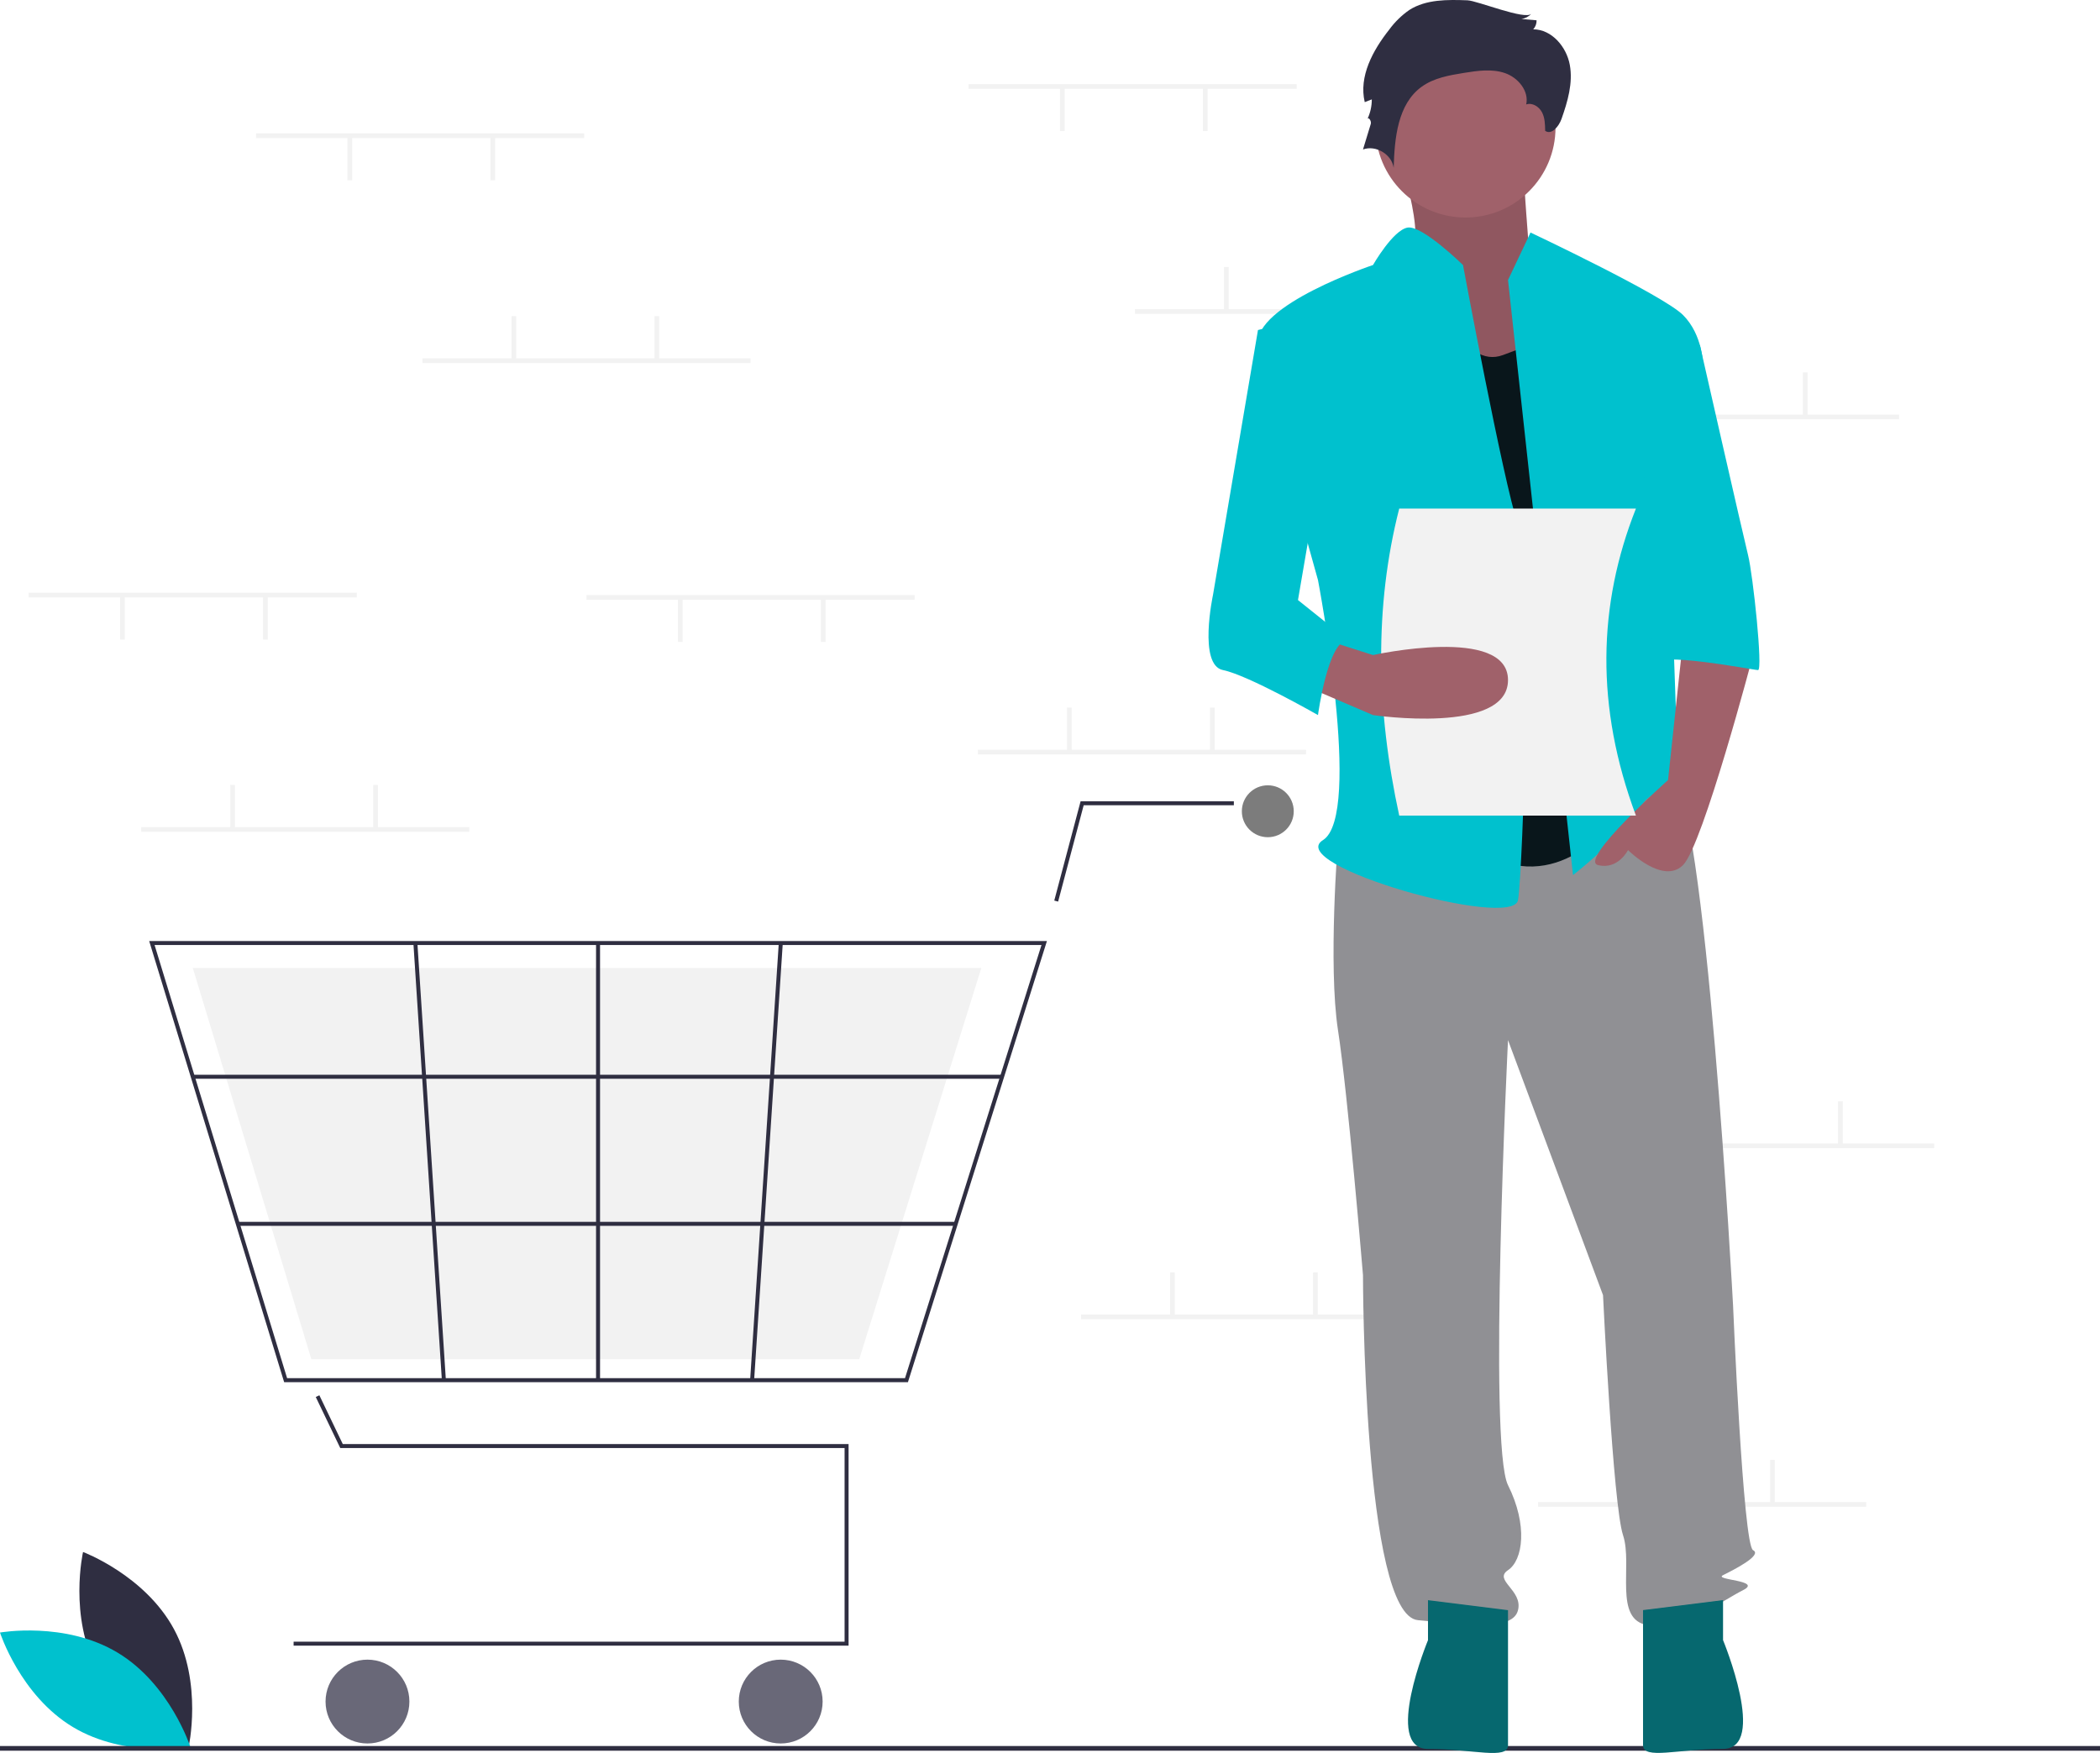 <?xml version="1.0" encoding="UTF-8"?>
<svg width="896px" height="748px" viewBox="0 0 896 748" version="1.1" xmlns="http://www.w3.org/2000/svg" xmlns:xlink="http://www.w3.org/1999/xlink">
    <!-- Generator: Sketch 59.1 (86144) - https://sketch.com -->
    <title>mdpi/shop</title>
    <desc>Created with Sketch.</desc>
    <g id="Page-1" stroke="none" stroke-width="1" fill="none" fill-rule="evenodd">
        <g id="shop" fill-rule="nonzero">
            <path d="M41.634,712.738 C54.062,735.787 80.44,745.681 80.44,745.681 C80.44,745.681 86.667,718.206 74.239,695.157 C61.81,672.108 35.433,662.213 35.433,662.213 C35.433,662.213 29.206,689.689 41.634,712.738 Z" id="Path" fill="#2F2E41"></path>
            <path d="M50.177,705.155 C72.615,718.655 81.257,745.469 81.257,745.469 C81.257,745.469 53.519,750.396 31.08,736.896 C8.642,723.396 0,696.582 0,696.582 C0,696.582 27.738,691.655 50.177,705.155 Z" id="Path" fill="#00C1CE"></path>
            <rect id="Rectangle" fill="#F2F2F2" x="413.248" y="35.908" width="140" height="2"></rect>
            <rect id="Rectangle" fill="#F2F2F2" x="513.249" y="37.408" width="2" height="18.5"></rect>
            <rect id="Rectangle" fill="#F2F2F2" x="452.248" y="37.408" width="2" height="18.5"></rect>
            <rect id="Rectangle" fill="#F2F2F2" x="484.248" y="131.908" width="140" height="2"></rect>
            <rect id="Rectangle" fill="#F2F2F2" x="522.249" y="113.908" width="2" height="18.5"></rect>
            <rect id="Rectangle" fill="#F2F2F2" x="583.249" y="113.908" width="2" height="18.5"></rect>
            <rect id="Rectangle" fill="#F2F2F2" x="670.249" y="176.908" width="140" height="2"></rect>
            <rect id="Rectangle" fill="#F2F2F2" x="708.249" y="158.908" width="2" height="18.5"></rect>
            <rect id="Rectangle" fill="#F2F2F2" x="769.249" y="158.908" width="2" height="18.5"></rect>
            <rect id="Rectangle" fill="#F2F2F2" x="656.249" y="640.908" width="140" height="2"></rect>
            <rect id="Rectangle" fill="#F2F2F2" x="694.249" y="622.908" width="2" height="18.5"></rect>
            <rect id="Rectangle" fill="#F2F2F2" x="755.249" y="622.908" width="2" height="18.5"></rect>
            <rect id="Rectangle" fill="#F2F2F2" x="417.248" y="319.908" width="140" height="2"></rect>
            <rect id="Rectangle" fill="#F2F2F2" x="455.248" y="301.908" width="2" height="18.5"></rect>
            <rect id="Rectangle" fill="#F2F2F2" x="516.249" y="301.908" width="2" height="18.5"></rect>
            <rect id="Rectangle" fill="#F2F2F2" x="461.248" y="560.908" width="140" height="2"></rect>
            <rect id="Rectangle" fill="#F2F2F2" x="499.248" y="542.908" width="2" height="18.5"></rect>
            <rect id="Rectangle" fill="#F2F2F2" x="560.249" y="542.908" width="2" height="18.5"></rect>
            <rect id="Rectangle" fill="#F2F2F2" x="685.249" y="487.908" width="140" height="2"></rect>
            <rect id="Rectangle" fill="#F2F2F2" x="723.249" y="469.908" width="2" height="18.5"></rect>
            <rect id="Rectangle" fill="#F2F2F2" x="784.249" y="469.908" width="2" height="18.5"></rect>
            <polygon id="Path" fill="#2F2E41" points="362.06 702.184 125.274 702.184 125.274 700.481 360.356 700.481 360.356 617.861 145.18 617.861 134.727 596.084 136.263 595.347 146.252 616.157 362.06 616.157"></polygon>
            <circle id="Oval" fill="#696878" cx="156.789" cy="726.033" r="17.887"></circle>
            <circle id="Oval" fill="#696878" cx="333.101" cy="726.033" r="17.887"></circle>
            <circle id="Oval" fill="#7C7C7C" cx="540.927" cy="346.153" r="11.073"></circle>
            <path d="M387.385,589.753 L121.237,589.753 L63.648,401.517 L446.693,401.517 L446.344,402.624 L387.385,589.753 Z M122.497,588.05 L386.136,588.05 L444.37,403.22 L65.951,403.22 L122.497,588.05 Z" id="Shape" fill="#2F2E41"></path>
            <polygon id="Path" fill="#F2F2F2" points="366.61 579.958 132.842 579.958 82.26 413.015 418.701 413.015 418.395 413.998"></polygon>
            <polygon id="Path" fill="#2F2E41" points="451.465 384.7 449.818 384.263 461.059 341.894 526.448 341.894 526.448 343.598 462.37 343.598"></polygon>
            <rect id="Rectangle" fill="#2F2E41" x="82.258" y="458.584" width="345.293" height="1.704"></rect>
            <rect id="Rectangle" fill="#2F2E41" x="101.459" y="521.344" width="306.319" height="1.704"></rect>
            <rect id="Rectangle" fill="#2F2E41" x="254.314" y="402.368" width="1.704" height="186.533"></rect>
            <rect id="Rectangle" fill="#2F2E41" transform="translate(327.022, 495.635) rotate(-86.249) translate(-327.022, -495.635) " x="233.557" y="494.783" width="186.929" height="1.704"></rect>
            <rect id="Rectangle" fill="#2F2E41" transform="translate(183.309, 495.635) rotate(-3.729) translate(-183.309, -495.635) " x="182.457" y="402.171" width="1.704" height="186.929"></rect>
            <rect id="Rectangle" fill="#2F2E41" x="0" y="745" width="896" height="2"></rect>
            <path d="M595.411,61.876 C595.411,61.876 610.029,103.482 601.033,109.883 C592.037,116.284 631.394,168.559 631.394,168.559 L678.623,155.757 L652.76,112.017 C652.76,112.017 649.386,68.277 649.386,61.876 C649.386,55.475 595.411,61.876 595.411,61.876 Z" id="Path" fill="#A0616A"></path>
            <path d="M595.411,61.876 C595.411,61.876 610.029,103.482 601.033,109.883 C592.037,116.284 631.394,168.559 631.394,168.559 L678.623,155.757 L652.76,112.017 C652.76,112.017 649.386,68.277 649.386,61.876 C649.386,55.475 595.411,61.876 595.411,61.876 Z" id="Path" fill="#000000" opacity="0.1"></path>
            <path d="M570.874,358.454 C570.874,358.454 566.606,411.795 570.874,439.533 C575.141,467.27 581.542,544.082 581.542,544.082 C581.542,544.082 581.542,689.171 605.012,691.304 C628.482,693.438 645.552,695.572 647.685,687.037 C649.819,678.502 637.017,674.235 643.418,669.968 C649.819,665.7 651.953,650.765 643.418,633.696 C634.883,616.626 643.418,443.8 643.418,443.8 L683.957,552.617 C683.957,552.617 688.225,642.23 692.492,655.032 C696.759,667.834 688.225,691.304 703.16,693.438 C718.096,695.572 735.165,682.77 743.7,678.502 C752.234,674.235 730.898,674.235 735.165,672.101 C739.432,669.968 752.234,663.567 747.967,661.433 C743.7,659.299 739.432,556.884 739.432,556.884 C739.432,556.884 727.697,338.184 712.762,329.65 C697.826,321.115 688.225,335.815 688.225,335.815 L570.874,358.454 Z" id="Path" fill="#909094"></path>
            <path d="M609.279,682.77 L609.279,699.839 C609.279,699.839 590.077,746.238 609.279,746.238 C628.482,746.238 643.418,751.047 643.418,744.646 L643.418,687.037 L609.279,682.77 Z" id="Path" fill="#06686F"></path>
            <path d="M735.165,682.739 L735.165,699.809 C735.165,699.809 754.368,746.208 735.165,746.208 C715.962,746.208 701.027,751.016 701.027,744.615 L701.027,687.007 L735.165,682.739 Z" id="Path" fill="#06686F"></path>
            <circle id="Oval" fill="#A0616A" cx="625.282" cy="54.408" r="38.406"></circle>
            <path d="M613.547,125.886 C613.547,125.886 624.215,157.89 641.284,151.489 L658.354,145.089 L688.225,349.919 C688.225,349.919 664.754,384.058 630.616,362.721 C596.477,341.385 613.547,125.886 613.547,125.886 Z" id="Path" fill="#09161B"></path>
            <path d="M643.418,119.485 L653.019,99.215 C653.019,99.215 709.561,125.886 718.096,134.42 C726.63,142.955 726.63,155.757 726.63,155.757 L711.695,209.098 C711.695,209.098 715.962,326.449 715.962,330.717 C715.962,334.984 730.898,358.454 720.229,349.919 C709.561,341.385 707.428,332.85 698.893,345.652 C690.358,358.454 671.155,373.39 671.155,373.39 L643.418,119.485 Z" id="Path" fill="#00C1CE"></path>
            <path d="M718.096,273.108 L711.695,332.85 C711.695,332.85 673.289,366.989 681.824,369.122 C690.358,371.256 694.626,362.721 694.626,362.721 C694.626,362.721 709.561,377.657 718.096,369.122 C726.63,360.588 747.967,279.509 747.967,279.509 L718.096,273.108 Z" id="Path" fill="#A0616A"></path>
            <path d="M626.1,0.13 C617.586,-0.174 608.475,-0.325 601.296,4.263 C597.993,6.566 595.096,9.402 592.724,12.655 C585.732,21.493 579.691,32.614 582.288,43.58 L585.304,42.404 C585.304,45.331 584.654,48.221 583.399,50.866 C583.824,49.631 585.247,51.628 584.866,52.877 L581.543,63.778 C587.005,61.775 593.8,65.83 594.631,71.587 C595.011,58.926 596.324,44.408 606.595,36.994 C611.775,33.255 618.33,32.114 624.637,31.101 C630.455,30.166 636.555,29.274 642.128,31.189 C647.701,33.105 652.446,38.804 651.183,44.56 C653.753,43.675 656.626,45.466 657.896,47.869 C659.166,50.272 659.233,53.106 659.271,55.824 C662.01,57.76 665.128,53.916 666.244,50.753 C668.864,43.329 671.193,35.425 669.782,27.68 C668.37,19.934 662.058,12.532 654.185,12.506 C655.141,11.456 655.651,10.076 655.607,8.657 L649.118,8.109 C650.765,7.876 652.28,7.077 653.404,5.849 C650.798,8.716 630.313,0.28 626.1,0.13 Z" id="Path" fill="#2F2E41"></path>
            <path d="M624.215,113.084 C624.215,113.084 606.846,96.063 600.595,97.105 C594.344,98.148 585.809,113.084 585.809,113.084 C585.809,113.084 534.602,130.153 536.735,147.222 C538.869,164.291 562.339,247.504 562.339,247.504 C562.339,247.504 581.542,347.786 564.473,358.454 C547.403,369.122 645.552,396.86 647.685,384.058 C649.819,371.256 654.086,243.237 647.685,224.034 C641.284,204.831 624.215,113.084 624.215,113.084 Z" id="Path" fill="#00C1CE"></path>
            <path d="M698.893,147.222 L725.276,147.222 C725.276,147.222 743.7,228.301 745.833,236.836 C747.967,245.37 752.234,285.91 750.101,285.91 C747.967,285.91 705.294,277.375 705.294,283.776 L698.893,147.222 Z" id="Path" fill="#00C1CE"></path>
            <path d="M698,348 L597,348 C587.144,302.66 586.32,258.854 597,217 L698,217 C681.701,258.101 680.682,301.607 698,348 Z" id="Path" fill="#F2F2F2"></path>
            <path d="M555.938,292.311 L585.809,305.113 C585.809,305.113 643.418,313.647 643.418,290.177 C643.418,266.707 585.809,279.509 585.809,279.509 L566.605,273.369 L555.938,292.311 Z" id="Path" fill="#A0616A"></path>
            <path d="M562.339,134.42 L536.735,140.821 L517.532,253.905 C517.532,253.905 511.131,283.776 521.8,285.91 C532.468,288.043 562.339,305.113 562.339,305.113 C562.339,305.113 566.606,273.108 575.141,273.108 L553.804,256.039 L566.606,181.361 L562.339,134.42 Z" id="Path" fill="#00C1CE"></path>
            <rect id="Rectangle" fill="#F2F2F2" x="60.248" y="352.908" width="140" height="2"></rect>
            <rect id="Rectangle" fill="#F2F2F2" x="98.249" y="334.908" width="2" height="18.5"></rect>
            <rect id="Rectangle" fill="#F2F2F2" x="159.249" y="334.908" width="2" height="18.5"></rect>
            <rect id="Rectangle" fill="#F2F2F2" x="109.249" y="56.908" width="140" height="2"></rect>
            <rect id="Rectangle" fill="#F2F2F2" x="209.249" y="58.408" width="2" height="18.5"></rect>
            <rect id="Rectangle" fill="#F2F2F2" x="148.249" y="58.408" width="2" height="18.5"></rect>
            <rect id="Rectangle" fill="#F2F2F2" x="250.249" y="253.908" width="140" height="2"></rect>
            <rect id="Rectangle" fill="#F2F2F2" x="350.248" y="255.408" width="2" height="18.5"></rect>
            <rect id="Rectangle" fill="#F2F2F2" x="289.248" y="255.408" width="2" height="18.5"></rect>
            <rect id="Rectangle" fill="#F2F2F2" x="12.248" y="252.908" width="140" height="2"></rect>
            <rect id="Rectangle" fill="#F2F2F2" x="112.249" y="254.408" width="2" height="18.5"></rect>
            <rect id="Rectangle" fill="#F2F2F2" x="51.248" y="254.408" width="2" height="18.5"></rect>
            <rect id="Rectangle" fill="#F2F2F2" x="180.249" y="152.908" width="140" height="2"></rect>
            <rect id="Rectangle" fill="#F2F2F2" x="218.249" y="134.908" width="2" height="18.5"></rect>
            <rect id="Rectangle" fill="#F2F2F2" x="279.248" y="134.908" width="2" height="18.5"></rect>
        </g>
    </g>
</svg>